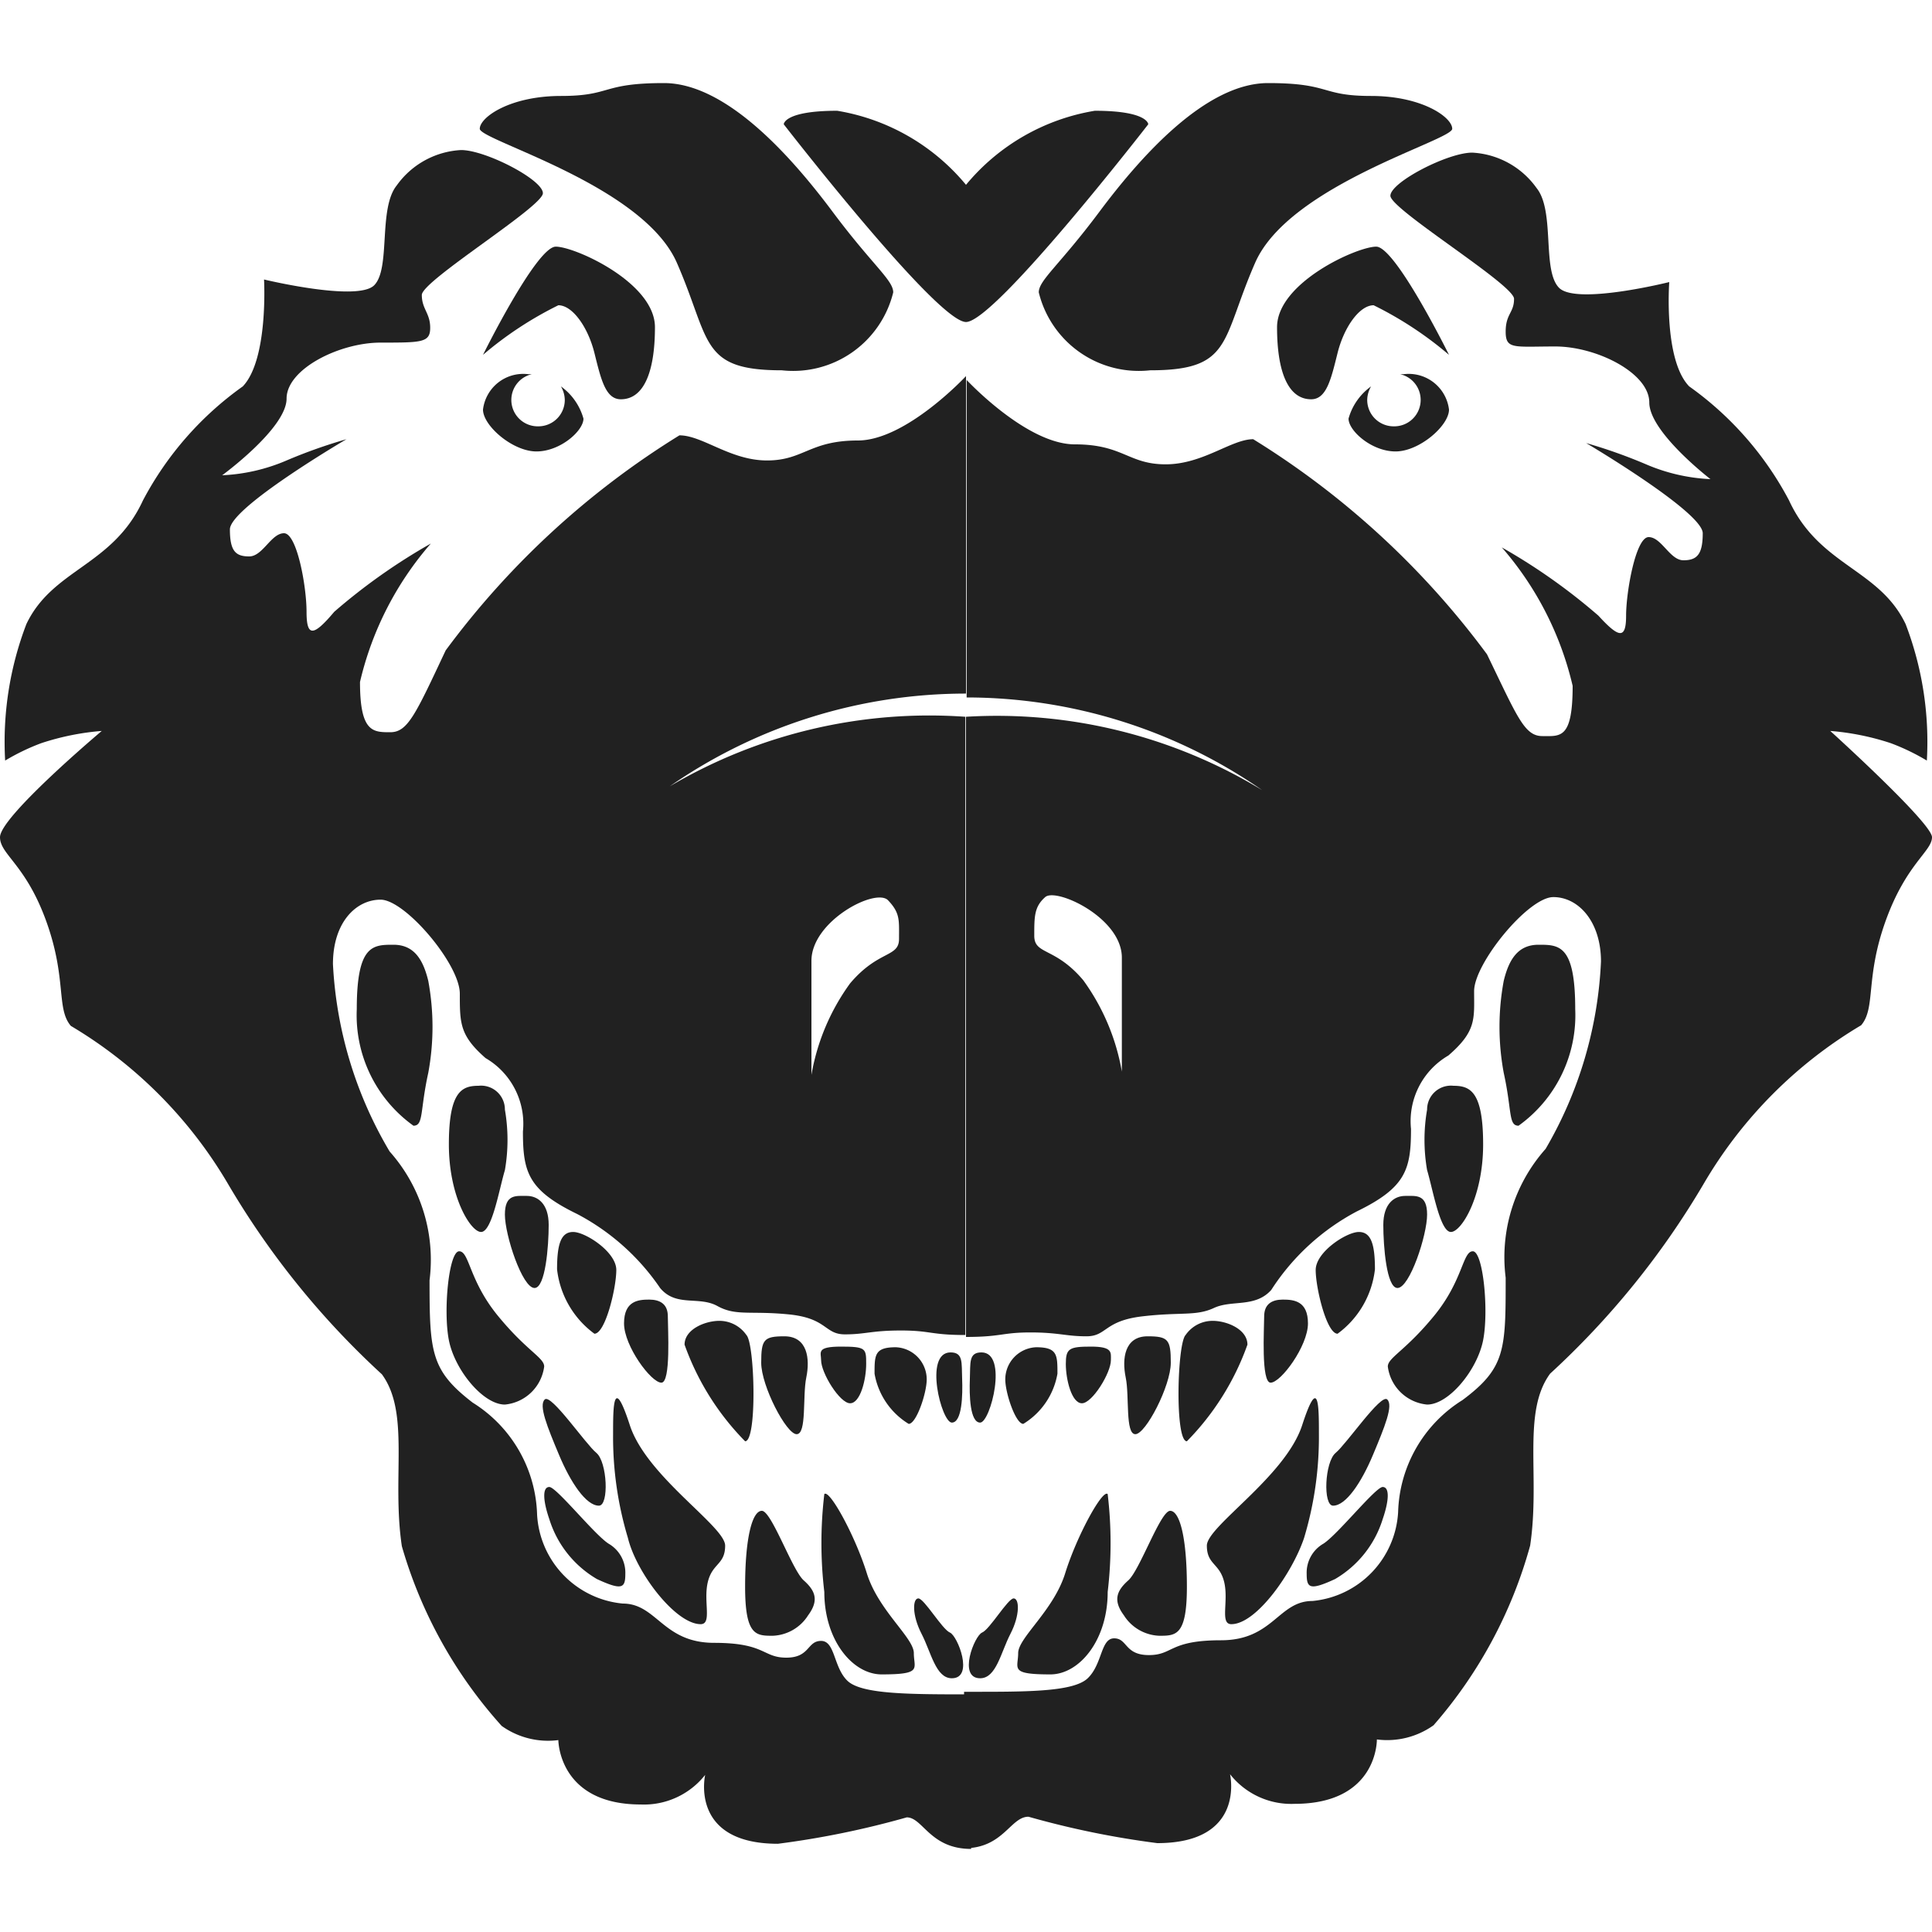 <svg xmlns="http://www.w3.org/2000/svg" viewBox="0 0 30 30"><path d="M15,2.87a3.29,3.29,0,0,1,2-1.15c.83,0,.83.21.83.21S15.45,5,15,5Z" transform="translate(0)" fill="#212121"/><path d="M16.13,4.54a1.6,1.6,0,0,0,1.73,1.21c1.28,0,1.1-.46,1.63-1.67S22.55,2.18,22.55,2s-.47-.51-1.26-.51-.62-.2-1.6-.2-2,1.17-2.62,2S16.13,4.35,16.13,4.54Z" transform="translate(0)" fill="#212121"/><path d="M21.8,5.81h-.06a.41.41,0,0,1,.32.4.41.41,0,0,1-.42.41.41.41,0,0,1-.41-.41A.43.43,0,0,1,21.29,6a.92.92,0,0,0-.35.5c0,.19.36.51.73.51s.83-.4.83-.65A.63.63,0,0,0,21.8,5.81Z" transform="translate(0)" fill="#212121"/><path d="M20.36,6.2c.24,0,.31-.32.41-.72s.34-.74.56-.74a5.64,5.64,0,0,1,1.17.77s-.83-1.68-1.13-1.68-1.54.56-1.54,1.25S20,6.2,20.36,6.2Z" transform="translate(0)" fill="#212121"/><path d="M28.42,11.35a4,4,0,0,1,.94.19,3.42,3.42,0,0,1,.56.27,5.11,5.11,0,0,0-.33-2.12c-.41-.86-1.34-.9-1.81-1.92A5.08,5.08,0,0,0,26.23,6c-.4-.41-.31-1.62-.31-1.62s-1.44.36-1.71.09-.06-1.19-.35-1.55a1.31,1.31,0,0,0-1-.55c-.38,0-1.27.46-1.27.67s1.92,1.38,1.92,1.6-.13.23-.13.51.13.23.77.23,1.46.41,1.46.87.95,1.19.95,1.19a2.85,2.85,0,0,1-1-.23,8,8,0,0,0-.93-.33s1.81,1.07,1.81,1.4-.09.42-.3.42-.34-.36-.54-.36-.35.85-.35,1.22-.11.35-.43,0a9.24,9.24,0,0,0-1.5-1.06,5,5,0,0,1,1.1,2.15c0,.83-.19.78-.47.78s-.39-.3-.86-1.27a13,13,0,0,0-3.63-3.34c-.34,0-.78.39-1.36.39s-.66-.31-1.41-.31-1.68-1-1.68-1v4.93a8.06,8.06,0,0,1,4.59,1.44A7.93,7.93,0,0,0,15,11.13v9.63c.55,0,.56-.07,1-.07s.55.06.87.06.27-.24.87-.31.83,0,1.11-.13.64,0,.89-.28a3.56,3.56,0,0,1,1.33-1.22c.76-.37.84-.65.84-1.28a1.18,1.18,0,0,1,.58-1.14c.44-.38.4-.57.4-1s.84-1.46,1.23-1.46.74.38.74,1A6.32,6.32,0,0,1,24,17.84a2.53,2.53,0,0,0-.62,2c0,1.12,0,1.4-.67,1.9a2.12,2.12,0,0,0-1,1.74,1.47,1.47,0,0,1-1.33,1.38c-.53,0-.61.61-1.42.61s-.74.23-1.12.23-.33-.26-.54-.26-.18.4-.41.62-1,.21-1.92.21v2.43c.61,0,.72-.49,1-.49a13.7,13.7,0,0,0,2,.41c1.38,0,1.13-1.07,1.13-1.07a1.21,1.21,0,0,0,1,.46c1.3,0,1.28-1,1.28-1a1.24,1.24,0,0,0,.88-.22A7.1,7.1,0,0,0,23.76,24c.16-1.07-.13-2.07.31-2.67a12.82,12.82,0,0,0,2.38-2.94,6.93,6.93,0,0,1,2.45-2.47c.23-.27.06-.73.38-1.62S30,13.22,30,13,28.42,11.35,28.42,11.35Zm-11,5.29a3.4,3.4,0,0,0-.6-1.42c-.44-.52-.76-.39-.76-.69s0-.45.17-.6,1.19.32,1.19.94Z" transform="translate(0)" fill="#212121"/><path d="M16.09,20.92c.33,0,.33.12.33.41a1.14,1.14,0,0,1-.53.78c-.12,0-.28-.48-.28-.69A.5.5,0,0,1,16.09,20.92Z" transform="translate(0)" fill="#212121"/><path d="M17.25,21.12c0,.2-.29.67-.45.67s-.25-.37-.25-.61.05-.27.39-.27S17.25,21,17.25,21.12Z" transform="translate(0)" fill="#212121"/><path d="M17.82,20.75c.32,0,.36.05.36.41s-.39,1.11-.55,1.11-.09-.59-.15-.88S17.46,20.75,17.82,20.75Z" transform="translate(0)" fill="#212121"/><path d="M18.43,22.38a4.09,4.09,0,0,0,.94-1.5c0-.24-.32-.37-.54-.37a.51.51,0,0,0-.42.22C18.28,20.86,18.24,22.38,18.43,22.38Z" transform="translate(0)" fill="#212121"/><path d="M19.73,21.47c.16,0,.58-.57.58-.92s-.22-.37-.39-.37-.29.07-.29.26S19.58,21.47,19.73,21.47Z" transform="translate(0)" fill="#212121"/><path d="M20.77,20.71a1.44,1.44,0,0,0,.58-1c0-.39-.06-.58-.25-.58s-.67.31-.67.59S20.6,20.71,20.77,20.71Z" transform="translate(0)" fill="#212121"/><path d="M21.7,20c.19,0,.46-.82.46-1.14s-.17-.29-.34-.29-.34.12-.34.45S21.53,20,21.7,20Z" transform="translate(0)" fill="#212121"/><path d="M22.53,19.13c.16,0,.5-.54.5-1.36s-.2-.91-.46-.91a.37.37,0,0,0-.41.37,2.74,2.74,0,0,0,0,.94C22.25,18.47,22.36,19.13,22.53,19.13Z" transform="translate(0)" fill="#212121"/><path d="M23.58,17.48a2.11,2.11,0,0,0,.88-1.81c0-1-.25-1-.57-1s-.46.23-.54.56a3.91,3.91,0,0,0,0,1.43C23.48,17.25,23.42,17.48,23.58,17.48Z" transform="translate(0)" fill="#212121"/><path d="M21.55,21.22a.68.68,0,0,0,.61.59c.34,0,.78-.54.87-1s0-1.38-.16-1.38-.15.45-.6,1S21.55,21.08,21.55,21.22Z" transform="translate(0)" fill="#212121"/><path d="M20.29,24.44c0,.22.05.26.44.08a1.64,1.64,0,0,0,.74-.93c.1-.29.11-.5,0-.5s-.7.74-.92.88A.52.52,0,0,0,20.29,24.44Z" transform="translate(0)" fill="#212121"/><path d="M20.7,23.38c.2,0,.44-.36.62-.79s.32-.77.22-.86-.63.69-.8.83S20.54,23.38,20.7,23.38Z" transform="translate(0)" fill="#212121"/><path d="M19.12,25.22c.39,0,.95-.8,1.13-1.34a5.43,5.43,0,0,0,.23-1.61c0-.42,0-.94-.26-.14S18.74,23.7,18.74,24s.2.27.27.57S18.94,25.22,19.12,25.22Z" transform="translate(0)" fill="#212121"/><path d="M18,25.4c.26,0,.43,0,.43-.76s-.11-1.18-.26-1.18-.47.92-.65,1.08-.24.31-.07.54A.68.68,0,0,0,18,25.4Z" transform="translate(0)" fill="#212121"/><path d="M16.31,26c.45,0,.89-.53.89-1.28a6.45,6.45,0,0,0,0-1.52c-.08-.08-.48.65-.66,1.23s-.73,1-.73,1.24S15.67,26,16.31,26Z" transform="translate(0)" fill="#212121"/><path d="M15.22,26.06c.25,0,.32-.4.47-.69s.14-.55.05-.55-.37.48-.49.53S14.87,26.06,15.22,26.06Z" transform="translate(0)" fill="#212121"/><path d="M15.24,21c-.2,0-.17.16-.18.41s0,.68.16.68S15.66,21,15.24,21Z" transform="translate(0)" fill="#212121"/><path d="M15,2.87a3.29,3.29,0,0,0-2-1.15c-.83,0-.83.21-.83.21S14.55,5,15,5Z" transform="translate(0)" fill="#212121"/><path d="M13.87,4.54a1.6,1.6,0,0,1-1.73,1.21c-1.28,0-1.1-.46-1.63-1.67S7.45,2.18,7.45,2s.47-.51,1.26-.51.62-.2,1.6-.2,2,1.17,2.62,2S13.87,4.35,13.87,4.54Z" transform="translate(0)" fill="#212121"/><path d="M8.2,5.81h.06a.41.41,0,0,0-.32.4.41.41,0,0,0,.42.41.41.41,0,0,0,.41-.41A.43.43,0,0,0,8.71,6a.92.92,0,0,1,.35.5c0,.19-.36.51-.73.51s-.83-.4-.83-.65A.63.63,0,0,1,8.2,5.81Z" transform="translate(0)" fill="#212121"/><path d="M9.64,6.2c-.24,0-.31-.32-.41-.72s-.34-.74-.56-.74a5.64,5.64,0,0,0-1.17.77s.83-1.68,1.13-1.68,1.54.56,1.54,1.25S10,6.2,9.64,6.2Z" transform="translate(0)" fill="#212121"/><path d="M0,13c0,.27.4.42.72,1.31s.15,1.35.38,1.62a6.93,6.93,0,0,1,2.45,2.47,12.82,12.82,0,0,0,2.38,2.94c.44.6.15,1.6.31,2.67A7.1,7.1,0,0,0,7.79,26.8a1.24,1.24,0,0,0,.88.22s0,1,1.28,1a1.21,1.21,0,0,0,1-.46s-.25,1.07,1.13,1.07a13.7,13.7,0,0,0,2-.41c.25,0,.36.49,1,.49V26.31c-.95,0-1.7,0-1.92-.21s-.19-.62-.41-.62-.17.26-.54.26-.32-.23-1.12-.23-.89-.61-1.42-.61a1.47,1.47,0,0,1-1.33-1.38,2.12,2.12,0,0,0-1-1.74c-.65-.5-.67-.78-.67-1.9a2.53,2.53,0,0,0-.62-2,6.32,6.32,0,0,1-.88-2.91c0-.65.36-1,.74-1s1.23,1,1.23,1.46,0,.65.4,1a1.18,1.18,0,0,1,.58,1.14c0,.63.08.91.84,1.28A3.56,3.56,0,0,1,10.25,20c.25.3.6.12.89.28s.51.07,1.11.13.55.31.87.31.41-.06.87-.06.46.07,1,.07V11.13a7.93,7.93,0,0,0-4.59,1.08A8.06,8.06,0,0,1,15,10.77V5.84s-.93,1-1.68,1-.84.31-1.41.31-1-.39-1.36-.39a13,13,0,0,0-3.63,3.34c-.47,1-.59,1.27-.86,1.27s-.47,0-.47-.78a5,5,0,0,1,1.1-2.15,9.24,9.24,0,0,0-1.5,1.06c-.32.38-.43.4-.43,0s-.15-1.22-.35-1.22-.33.36-.54.36-.3-.08-.3-.42,1.81-1.4,1.81-1.4a8,8,0,0,0-.93.33,2.85,2.85,0,0,1-1,.23s1-.73,1-1.19.82-.87,1.46-.87.77,0,.77-.23-.13-.29-.13-.51S8.43,3.21,8.43,3s-.89-.67-1.27-.67a1.31,1.31,0,0,0-1,.55c-.29.36-.09,1.29-.35,1.55s-1.71-.09-1.71-.09S4.17,5.58,3.77,6A5.08,5.08,0,0,0,2.22,7.77C1.75,8.79.82,8.83.41,9.69a5.11,5.11,0,0,0-.33,2.12,3.42,3.42,0,0,1,.56-.27,4,4,0,0,1,.94-.19S0,12.68,0,13Zm12.6,1.92c0-.62,1-1.14,1.19-.94s.17.31.17.6-.32.17-.76.69a3.4,3.4,0,0,0-.6,1.42Z" transform="translate(0)" fill="#212121"/><path d="M13.91,20.92c-.33,0-.33.12-.33.41a1.14,1.14,0,0,0,.53.78c.12,0,.28-.48.28-.69A.5.5,0,0,0,13.91,20.92Z" transform="translate(0)" fill="#212121"/><path d="M12.75,21.12c0,.2.29.67.45.67s.25-.37.25-.61,0-.27-.39-.27S12.75,21,12.75,21.12Z" transform="translate(0)" fill="#212121"/><path d="M12.18,20.75c-.32,0-.36.05-.36.41s.39,1.11.55,1.11.09-.59.15-.88S12.54,20.75,12.18,20.75Z" transform="translate(0)" fill="#212121"/><path d="M11.57,22.38a4.09,4.09,0,0,1-.94-1.5c0-.24.32-.37.54-.37a.51.51,0,0,1,.42.22C11.72,20.86,11.76,22.38,11.57,22.38Z" transform="translate(0)" fill="#212121"/><path d="M10.27,21.47c-.16,0-.58-.57-.58-.92s.22-.37.39-.37.29.07.29.26S10.42,21.47,10.27,21.47Z" transform="translate(0)" fill="#212121"/><path d="M9.23,20.71a1.44,1.44,0,0,1-.58-1c0-.39.06-.58.25-.58s.67.31.67.59S9.4,20.71,9.23,20.71Z" transform="translate(0)" fill="#212121"/><path d="M8.3,20c-.19,0-.46-.82-.46-1.14s.17-.29.34-.29.34.12.34.45S8.47,20,8.3,20Z" transform="translate(0)" fill="#212121"/><path d="M7.47,19.13c-.16,0-.5-.54-.5-1.36s.2-.91.46-.91a.37.37,0,0,1,.41.37,2.74,2.74,0,0,1,0,.94C7.75,18.47,7.64,19.13,7.47,19.13Z" transform="translate(0)" fill="#212121"/><path d="M6.42,17.48a2.11,2.11,0,0,1-.88-1.81c0-1,.25-1,.57-1s.46.23.54.56a3.91,3.91,0,0,1,0,1.43C6.52,17.25,6.58,17.48,6.42,17.48Z" transform="translate(0)" fill="#212121"/><path d="M8.45,21.22a.68.68,0,0,1-.61.59c-.34,0-.78-.54-.87-1s0-1.38.16-1.38.15.45.6,1S8.45,21.08,8.45,21.22Z" transform="translate(0)" fill="#212121"/><path d="M9.71,24.44c0,.22-.05.26-.44.08a1.64,1.64,0,0,1-.74-.93c-.1-.29-.11-.5,0-.5s.7.74.92.88A.52.52,0,0,1,9.71,24.44Z" transform="translate(0)" fill="#212121"/><path d="M9.3,23.38c-.2,0-.44-.36-.62-.79s-.32-.77-.22-.86.63.69.8.83S9.46,23.38,9.3,23.38Z" transform="translate(0)" fill="#212121"/><path d="M10.88,25.22c-.39,0-1-.8-1.13-1.34a5.43,5.43,0,0,1-.23-1.61c0-.42,0-.94.26-.14S11.26,23.7,11.26,24s-.2.27-.27.57S11.06,25.22,10.88,25.22Z" transform="translate(0)" fill="#212121"/><path d="M12,25.4c-.26,0-.43,0-.43-.76s.11-1.18.26-1.18.47.92.65,1.08.24.31.07.54A.68.68,0,0,1,12,25.4Z" transform="translate(0)" fill="#212121"/><path d="M13.69,26c-.45,0-.89-.53-.89-1.28a6.45,6.45,0,0,1,0-1.52c.08-.08.48.65.66,1.23s.73,1,.73,1.24S14.33,26,13.69,26Z" transform="translate(0)" fill="#212121"/><path d="M14.78,26.06c-.25,0-.32-.4-.47-.69s-.14-.55-.05-.55.37.48.49.53S15.13,26.06,14.78,26.06Z" transform="translate(0)" fill="#212121"/><path d="M14.76,21c.2,0,.17.16.18.41s0,.68-.16.68S14.34,21,14.76,21Z" transform="translate(0)" fill="#212121"/><rect width="30" height="30" fill="none"/></svg>